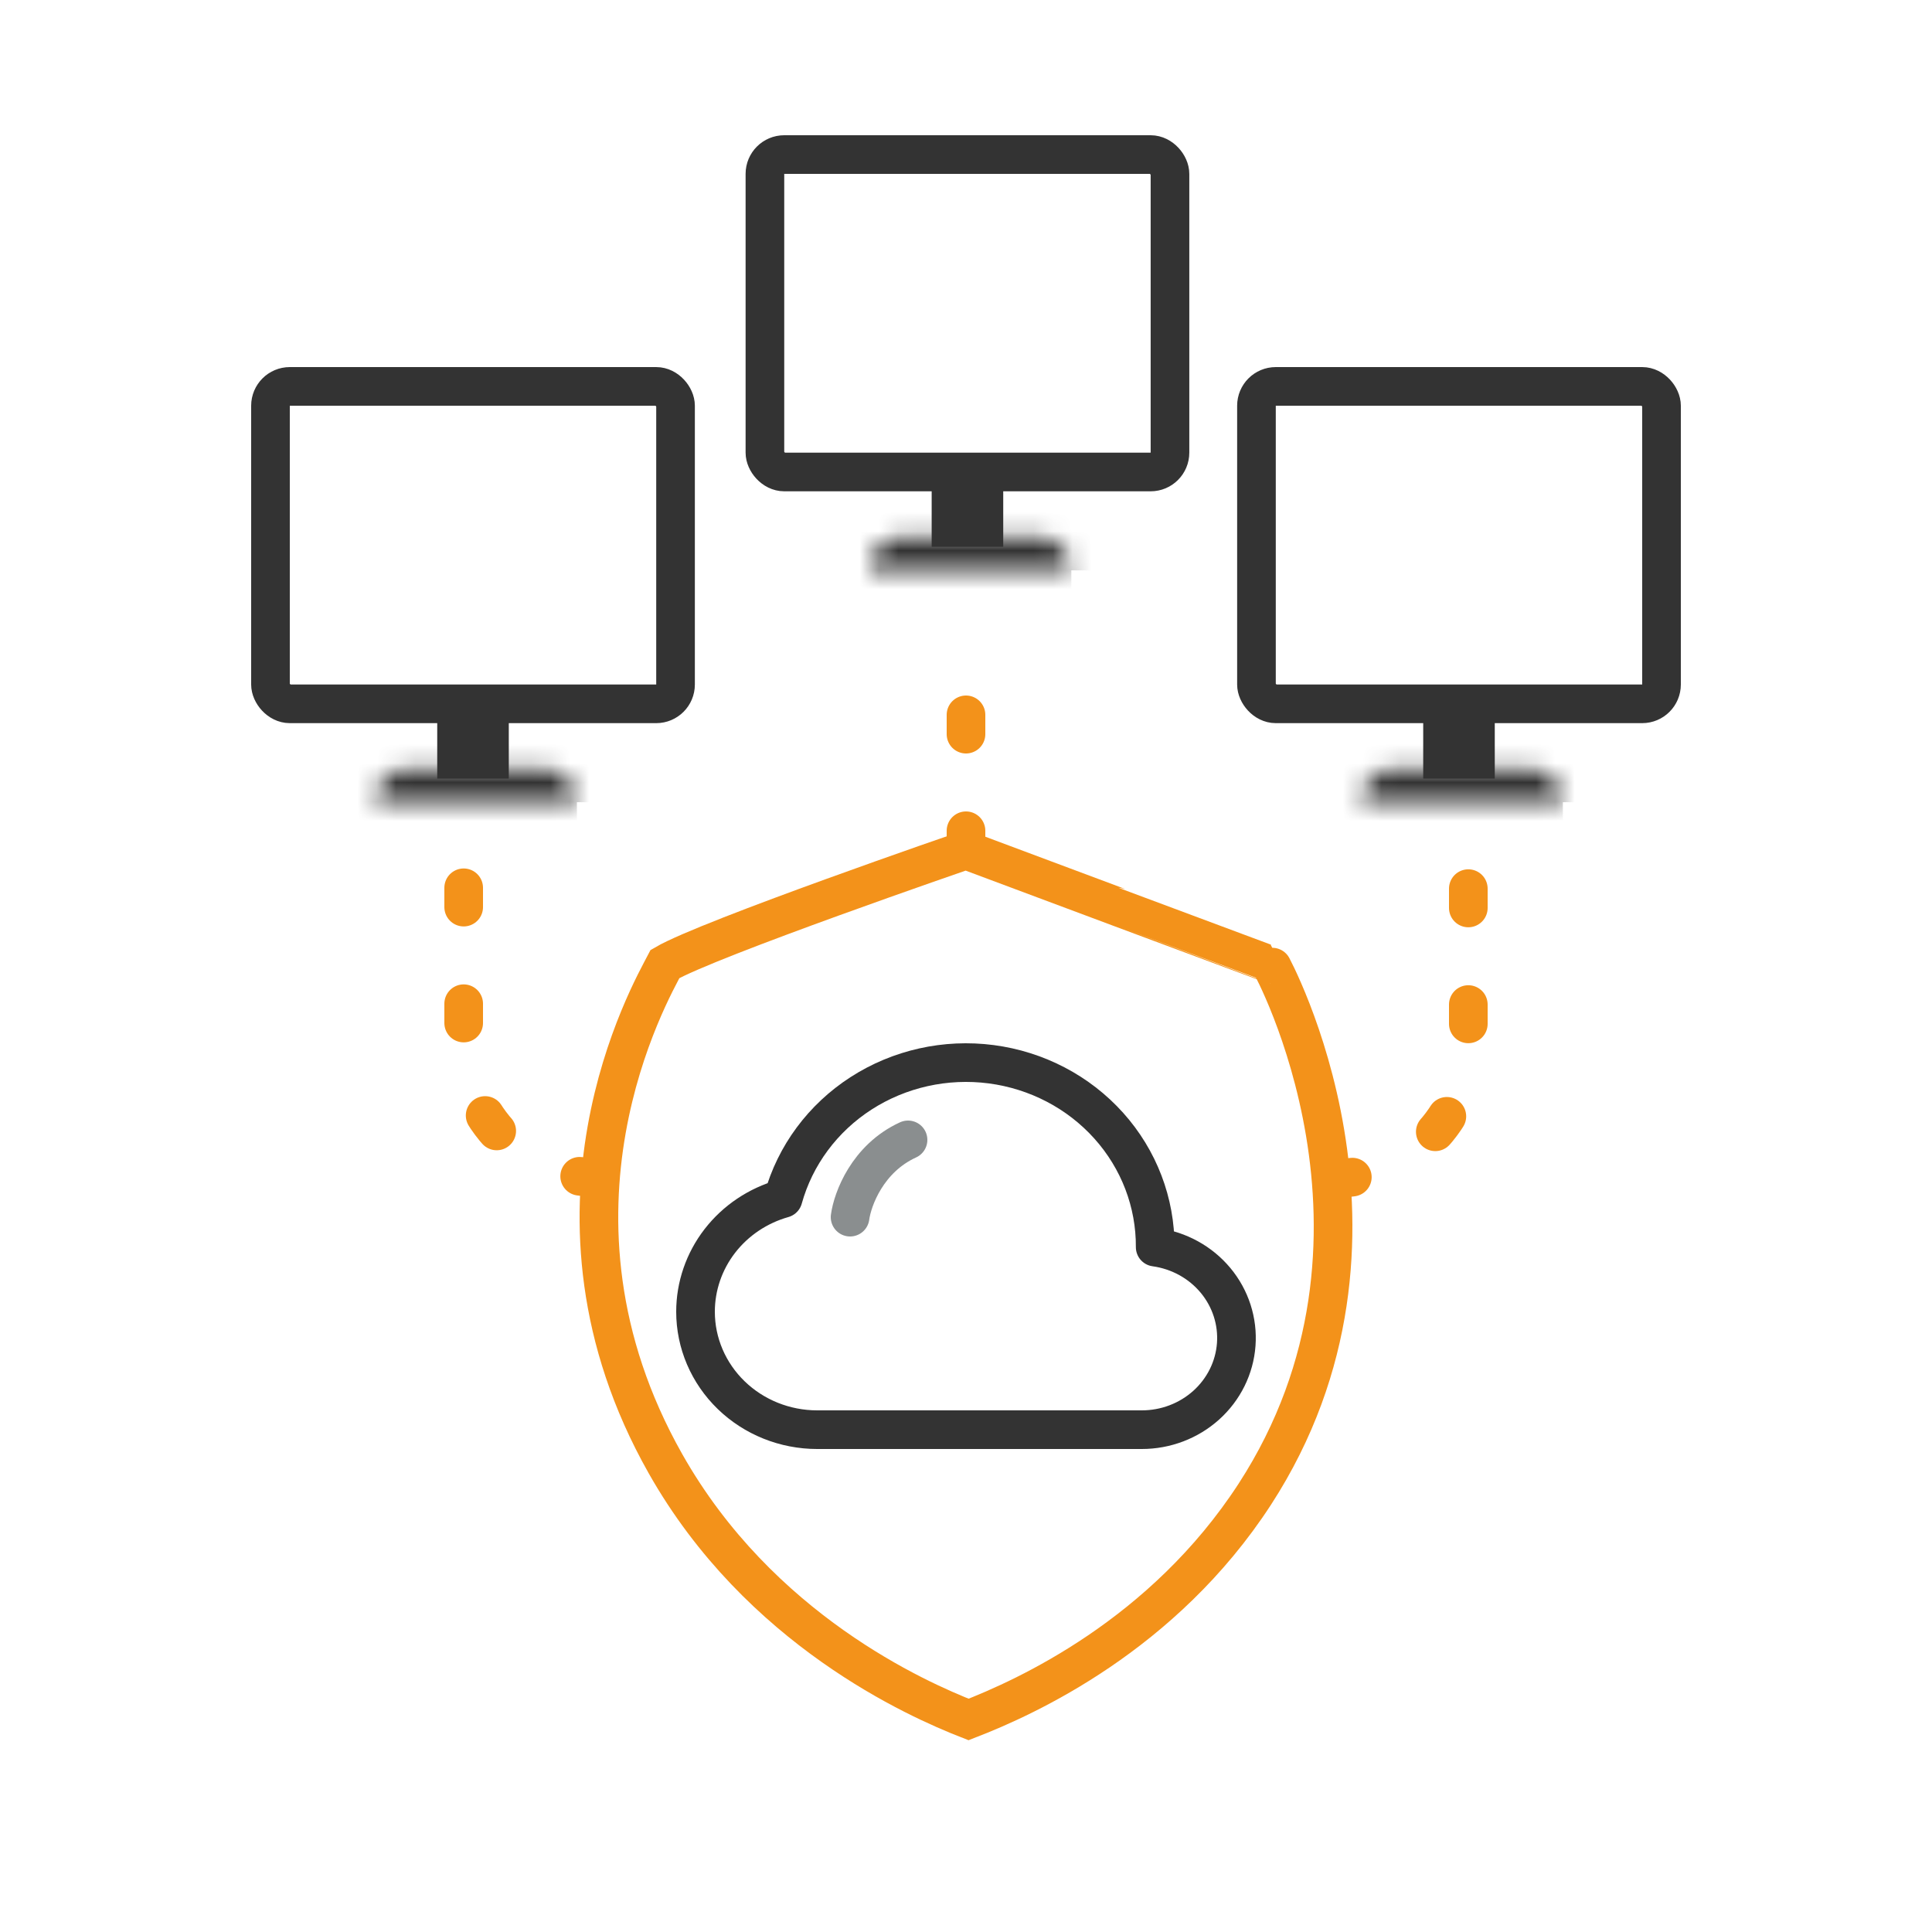 <svg width="100" height="100" viewBox="0 0 100 100" fill="none" xmlns="http://www.w3.org/2000/svg">
<path fill-rule="evenodd" clip-rule="evenodd" d="M65.784 49.895C65.764 49.895 49.993 44 49.993 44C49.993 44 36.652 48.59 34.422 49.895C33.685 51.313 27.093 62.75 34.441 75.754C39.3 84.355 47.464 87.955 50.133 89C53.12 87.843 60.209 84.634 64.948 77.34C73.55 64.075 65.784 49.895 65.764 49.895H65.784Z" stroke="#F3921A" stroke-width="2" stroke-miterlimit="10"/>
<rect x="14" y="20" width="20.966" height="16.43" rx="1" stroke="#333333" stroke-width="2"/>
<rect x="22.631" y="36.496" width="3.704" height="3.807" fill="#333333"/>
<mask id="path-4-inside-1_3470_16004" fill="white">
<path d="M19.396 41.522C19.396 40.562 20.174 39.783 21.135 39.783H28.123C29.083 39.783 29.862 40.562 29.862 41.522H19.396Z"/>
</mask>
<path d="M19.396 39.522C18.291 39.522 17.396 40.417 17.396 41.522C17.396 42.627 18.291 43.522 19.396 43.522V39.522ZM21.135 41.783H28.123V37.783H21.135V41.783ZM29.862 39.522H19.396V43.522H29.862V39.522ZM28.123 41.783C27.979 41.783 27.862 41.666 27.862 41.522H31.862C31.862 39.457 30.188 37.783 28.123 37.783V41.783ZM21.135 37.783C19.07 37.783 17.396 39.457 17.396 41.522H21.396C21.396 41.666 21.279 41.783 21.135 41.783V37.783Z" fill="#333333" mask="url(#path-4-inside-1_3470_16004)"/>
<rect x="39.592" y="8" width="20.966" height="16.43" rx="1" stroke="#333333" stroke-width="2"/>
<rect x="48.223" y="24.496" width="3.704" height="3.807" fill="#333333"/>
<mask id="path-8-inside-2_3470_16004" fill="white">
<path d="M44.988 29.522C44.988 28.562 45.766 27.783 46.727 27.783H53.715C54.675 27.783 55.453 28.562 55.453 29.522H44.988Z"/>
</mask>
<path d="M44.988 27.522C43.883 27.522 42.988 28.417 42.988 29.522C42.988 30.627 43.883 31.522 44.988 31.522V27.522ZM46.727 29.783H53.715V25.783H46.727V29.783ZM55.453 27.522H44.988V31.522H55.453V27.522ZM53.715 29.783C53.571 29.783 53.453 29.666 53.453 29.522H57.453C57.453 27.457 55.78 25.783 53.715 25.783V29.783ZM46.727 25.783C44.662 25.783 42.988 27.457 42.988 29.522H46.988C46.988 29.666 46.871 29.783 46.727 29.783V25.783Z" fill="#333333" mask="url(#path-8-inside-2_3470_16004)"/>
<rect x="65.034" y="20" width="20.966" height="16.43" rx="1" stroke="#333333" stroke-width="2"/>
<rect x="73.665" y="36.496" width="3.704" height="3.807" fill="#333333"/>
<mask id="path-12-inside-3_3470_16004" fill="white">
<path d="M70.43 41.522C70.43 40.562 71.208 39.783 72.168 39.783H79.157C80.117 39.783 80.895 40.562 80.895 41.522H70.43Z"/>
</mask>
<path d="M70.43 39.522C69.325 39.522 68.43 40.417 68.43 41.522C68.43 42.627 69.325 43.522 70.43 43.522V39.522ZM72.168 41.783H79.157V37.783H72.168V41.783ZM80.895 39.522H70.43V43.522H80.895V39.522ZM79.157 41.783C79.012 41.783 78.895 41.666 78.895 41.522H82.895C82.895 39.457 81.222 37.783 79.157 37.783V41.783ZM72.168 37.783C70.104 37.783 68.43 39.457 68.43 41.522H72.43C72.43 41.666 72.313 41.783 72.168 41.783V37.783Z" fill="#333333" mask="url(#path-12-inside-3_3470_16004)"/>
<path d="M69 61V61C72.866 61 76 57.866 76 54V43" stroke="#F3921A" stroke-width="2" stroke-linecap="round" stroke-dasharray="1 5"/>
<path d="M31 60.956V60.956C27.134 60.956 24 57.822 24 53.956V43.5" stroke="#F3921A" stroke-width="2" stroke-linecap="round" stroke-dasharray="1 5"/>
<path d="M50 44V33" stroke="#F3921A" stroke-width="2" stroke-linecap="round" stroke-dasharray="1 5"/>
<path d="M36 67.895C36 68.697 36.163 69.491 36.479 70.231C36.796 70.972 37.26 71.645 37.845 72.212C39.026 73.357 40.628 74 42.298 74H59.093C60.333 74.002 61.527 73.548 62.436 72.73C63.344 71.912 63.899 70.791 63.987 69.592C64.076 68.393 63.693 67.206 62.914 66.27C62.136 65.335 61.02 64.721 59.792 64.551C59.806 62.243 58.952 60.009 57.39 58.267C55.828 56.525 53.666 55.394 51.306 55.085C48.946 54.777 46.552 55.312 44.569 56.59C42.587 57.868 41.153 59.803 40.535 62.032C39.226 62.402 38.077 63.174 37.259 64.231C36.442 65.288 36 66.574 36 67.895Z" stroke="#333333" stroke-width="2" stroke-linejoin="round"/>
<path d="M44 63C44.125 62.067 44.9 59.96 47 59" stroke="#8A8E8F" stroke-width="2" stroke-linecap="round"/>
</svg>
